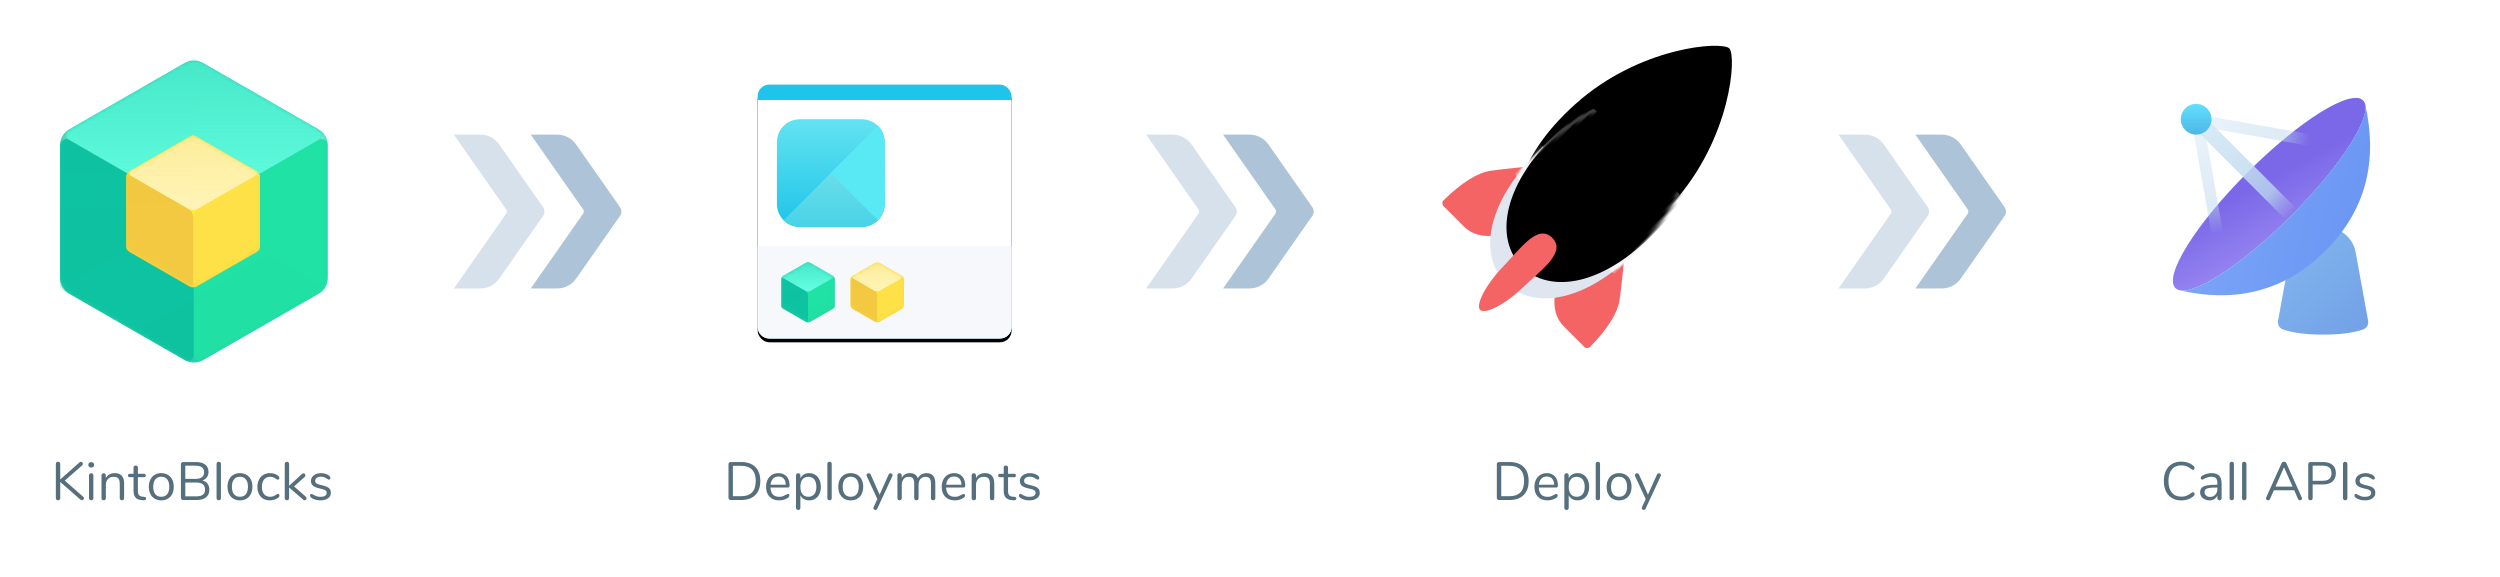 <?xml version="1.0" encoding="UTF-8"?>
<svg width="650px" height="150px" viewBox="50 75 650 150" version="1.1" xmlns="http://www.w3.org/2000/svg" xmlns:xlink="http://www.w3.org/1999/xlink">
    <!-- Generator: Sketch 52.2 (67145) - http://www.bohemiancoding.com/sketch -->
    <title>popup-basics</title>
    <desc>Created with Sketch.</desc>
    <defs>
        <path d="M37.192,1.375 L67.192,18.616 C68.682,19.472 69.6,21.059 69.6,22.778 L69.6,57.222 C69.6,58.941 68.682,60.528 67.192,61.384 L37.192,78.625 C35.711,79.477 33.889,79.477 32.408,78.625 L2.408,61.384 C0.918,60.528 4.85606403e-14,58.941 4.83502127e-14,57.222 L5.1014748e-14,22.778 C5.08043204e-14,21.059 0.918,19.472 2.408,18.616 L32.408,1.375 C33.889,0.523 35.711,0.523 37.192,1.375 Z" id="path-1"></path>
        <linearGradient x1="100%" y1="131.883%" x2="100%" y2="0%" id="linearGradient-3">
            <stop stop-color="#007089" stop-opacity="0" offset="0%"></stop>
            <stop stop-color="#006E87" offset="100%"></stop>
        </linearGradient>
        <linearGradient x1="100%" y1="50%" x2="50%" y2="0%" id="linearGradient-4">
            <stop stop-color="#0C4E5D" offset="0%"></stop>
            <stop stop-color="#0C4E5D" stop-opacity="0" offset="100%"></stop>
        </linearGradient>
        <linearGradient x1="50%" y1="2.188%" x2="50%" y2="98.015%" id="linearGradient-5">
            <stop stop-color="#5CF9DB" stop-opacity="0.595" offset="0%"></stop>
            <stop stop-color="#65FFE2" offset="100%"></stop>
        </linearGradient>
        <path d="M18.297,0.515 L33.897,9.481 C34.456,9.802 34.8,10.397 34.8,11.042 L34.8,28.958 C34.8,29.603 34.456,30.198 33.897,30.519 L18.297,39.485 C17.742,39.804 17.058,39.804 16.503,39.485 L0.903,30.519 C0.344,30.198 5.49027924e-14,29.603 5.36792832e-14,28.958 L5.25690602e-14,11.042 C5.19178505e-14,10.397 0.344,9.802 0.903,9.481 L16.503,0.515 C17.058,0.196 17.742,0.196 18.297,0.515 Z" id="path-6"></path>
        <linearGradient x1="100%" y1="131.883%" x2="100%" y2="0%" id="linearGradient-8">
            <stop stop-color="#A21414" stop-opacity="0" offset="0%"></stop>
            <stop stop-color="#A21414" offset="100%"></stop>
        </linearGradient>
        <linearGradient x1="50%" y1="2.188%" x2="50%" y2="98.015%" id="linearGradient-9">
            <stop stop-color="#FFF4B8" stop-opacity="0.763" offset="0%"></stop>
            <stop stop-color="#FFF4B8" offset="100%"></stop>
        </linearGradient>
        <rect id="path-10" x="0" y="0" width="66" height="66" rx="3"></rect>
        <filter x="-5.3%" y="-3.8%" width="110.6%" height="110.6%" filterUnits="objectBoundingBox" id="filter-11">
            <feMorphology radius="0.5" operator="dilate" in="SourceAlpha" result="shadowSpreadOuter1"></feMorphology>
            <feOffset dx="0" dy="1" in="shadowSpreadOuter1" result="shadowOffsetOuter1"></feOffset>
            <feGaussianBlur stdDeviation="0.5" in="shadowOffsetOuter1" result="shadowBlurOuter1"></feGaussianBlur>
            <feColorMatrix values="0 0 0 0 0.259   0 0 0 0 0.461   0 0 0 0 0.571  0 0 0 0.199 0" type="matrix" in="shadowBlurOuter1"></feColorMatrix>
        </filter>
        <linearGradient x1="50%" y1="0%" x2="50%" y2="100%" id="linearGradient-12">
            <stop stop-color="#63E3F1" offset="0%"></stop>
            <stop stop-color="#1EC4E9" offset="100%"></stop>
        </linearGradient>
        <linearGradient x1="50%" y1="0%" x2="50%" y2="100%" id="linearGradient-13">
            <stop stop-color="#8AE6EE" offset="0%"></stop>
            <stop stop-color="#47D3E6" offset="100%"></stop>
        </linearGradient>
        <path d="M7.438,0.275 L13.438,3.723 C13.736,3.894 13.92,4.212 13.92,4.556 L13.92,11.444 C13.92,11.788 13.736,12.106 13.438,12.277 L7.438,15.725 C7.142,15.895 6.778,15.895 6.482,15.725 L0.482,12.277 C0.184,12.106 5.54423844e-14,11.788 5.60107516e-14,11.444 L5.54556401e-14,4.556 C5.54135546e-14,4.212 0.184,3.894 0.482,3.723 L6.482,0.275 C6.778,0.105 7.142,0.105 7.438,0.275 Z" id="path-14"></path>
        <path d="M7.678,0.412 L13.198,3.585 C13.644,3.842 13.92,4.318 13.92,4.833 L13.92,11.167 C13.92,11.682 13.644,12.158 13.198,12.415 L7.678,15.588 C7.233,15.843 6.687,15.843 6.242,15.588 L0.722,12.415 C0.276,12.158 5.66289914e-14,11.682 5.65658631e-14,11.167 L5.56776847e-14,4.833 C5.53856367e-14,4.318 0.276,3.842 0.722,3.585 L6.242,0.412 C6.687,0.157 7.233,0.157 7.678,0.412 Z" id="path-16"></path>
        <path d="M27.017,73.167 C36.989,73.167 46.278,61.806 45.074,39.437 C43.87,17.069 29.766,0.889 27.017,0.889 C24.267,0.889 10.163,17.069 8.959,39.437 C7.755,61.806 17.044,73.167 27.017,73.167 Z" id="path-18"></path>
        <filter x="-27.5%" y="-13.8%" width="155.1%" height="127.7%" filterUnits="objectBoundingBox" id="filter-20">
            <feGaussianBlur stdDeviation="7" in="SourceAlpha" result="shadowBlurInner1"></feGaussianBlur>
            <feOffset dx="-2" dy="-6" in="shadowBlurInner1" result="shadowOffsetInner1"></feOffset>
            <feComposite in="shadowOffsetInner1" in2="SourceAlpha" operator="arithmetic" k2="-1" k3="1" result="shadowInnerInner1"></feComposite>
            <feColorMatrix values="0 0 0 0 0.635   0 0 0 0 0.69   0 0 0 0 0.741  0 0 0 1 0" type="matrix" in="shadowInnerInner1" result="shadowMatrixInner1"></feColorMatrix>
            <feGaussianBlur stdDeviation="5" in="SourceAlpha" result="shadowBlurInner2"></feGaussianBlur>
            <feOffset dx="-2" dy="-8" in="shadowBlurInner2" result="shadowOffsetInner2"></feOffset>
            <feComposite in="shadowOffsetInner2" in2="SourceAlpha" operator="arithmetic" k2="-1" k3="1" result="shadowInnerInner2"></feComposite>
            <feColorMatrix values="0 0 0 0 0.765   0 0 0 0 0.82   0 0 0 0 0.867  0 0 0 1 0" type="matrix" in="shadowInnerInner2" result="shadowMatrixInner2"></feColorMatrix>
            <feGaussianBlur stdDeviation="3" in="SourceAlpha" result="shadowBlurInner3"></feGaussianBlur>
            <feOffset dx="2" dy="2" in="shadowBlurInner3" result="shadowOffsetInner3"></feOffset>
            <feComposite in="shadowOffsetInner3" in2="SourceAlpha" operator="arithmetic" k2="-1" k3="1" result="shadowInnerInner3"></feComposite>
            <feColorMatrix values="0 0 0 0 0.827   0 0 0 0 0.878   0 0 0 0 0.922  0 0 0 1 0" type="matrix" in="shadowInnerInner3" result="shadowMatrixInner3"></feColorMatrix>
            <feMerge>
                <feMergeNode in="shadowMatrixInner1"></feMergeNode>
                <feMergeNode in="shadowMatrixInner2"></feMergeNode>
                <feMergeNode in="shadowMatrixInner3"></feMergeNode>
            </feMerge>
        </filter>
        <path d="M2.93,0.108 L5.294,1.467 C5.411,1.534 5.484,1.659 5.484,1.795 L5.484,4.508 C5.484,4.644 5.411,4.769 5.294,4.836 L2.93,6.195 C2.814,6.262 2.67,6.262 2.553,6.195 L0.19,4.836 C0.072,4.769 5.65269311e-14,4.644 5.6510352e-14,4.508 L5.67879077e-14,1.795 C5.67713286e-14,1.659 0.072,1.534 0.19,1.467 L2.553,0.108 C2.67,0.041 2.814,0.041 2.93,0.108 Z" id="path-21"></path>
        <path d="M3.024,0.162 L5.199,1.412 C5.375,1.513 5.484,1.701 5.484,1.904 L5.484,4.399 C5.484,4.602 5.375,4.79 5.199,4.891 L3.024,6.141 C2.849,6.241 2.634,6.241 2.459,6.141 L0.285,4.891 C0.109,4.79 5.67017541e-14,4.602 5.66768854e-14,4.399 L5.67879077e-14,1.904 C5.68532195e-14,1.701 0.109,1.513 0.285,1.412 L2.459,0.162 C2.634,0.062 2.849,0.062 3.024,0.162 Z" id="path-23"></path>
        <path d="M27.01,73.167 C36.983,73.167 46.272,61.806 45.068,39.438 C43.864,17.069 29.76,0.889 27.01,0.889 C24.26,0.889 10.157,17.069 8.953,39.438 C7.749,61.806 17.037,73.167 27.01,73.167 Z" id="path-25"></path>
        <filter x="-24.8%" y="-12.5%" width="149.6%" height="124.9%" filterUnits="objectBoundingBox" id="filter-26">
            <feGaussianBlur stdDeviation="5" in="SourceAlpha" result="shadowBlurInner1"></feGaussianBlur>
            <feOffset dx="-2" dy="-8" in="shadowBlurInner1" result="shadowOffsetInner1"></feOffset>
            <feComposite in="shadowOffsetInner1" in2="SourceAlpha" operator="arithmetic" k2="-1" k3="1" result="shadowInnerInner1"></feComposite>
            <feColorMatrix values="0 0 0 0 0.765   0 0 0 0 0.82   0 0 0 0 0.867  0 0 0 1 0" type="matrix" in="shadowInnerInner1" result="shadowMatrixInner1"></feColorMatrix>
            <feGaussianBlur stdDeviation="3" in="SourceAlpha" result="shadowBlurInner2"></feGaussianBlur>
            <feOffset dx="2" dy="2" in="shadowBlurInner2" result="shadowOffsetInner2"></feOffset>
            <feComposite in="shadowOffsetInner2" in2="SourceAlpha" operator="arithmetic" k2="-1" k3="1" result="shadowInnerInner2"></feComposite>
            <feColorMatrix values="0 0 0 0 0.827   0 0 0 0 0.878   0 0 0 0 0.922  0 0 0 1 0" type="matrix" in="shadowInnerInner2" result="shadowMatrixInner2"></feColorMatrix>
            <feMerge>
                <feMergeNode in="shadowMatrixInner1"></feMergeNode>
                <feMergeNode in="shadowMatrixInner2"></feMergeNode>
            </feMerge>
        </filter>
        <linearGradient x1="-22.981%" y1="-49.236%" x2="100%" y2="100%" id="linearGradient-27">
            <stop stop-color="#96CDFF" offset="0%"></stop>
            <stop stop-color="#7FB1EC" offset="48.424%"></stop>
            <stop stop-color="#71A0E6" offset="100%"></stop>
        </linearGradient>
        <linearGradient x1="176.765%" y1="90.083%" x2="100%" y2="-7.673%" id="linearGradient-28">
            <stop stop-color="#AD9BF9" offset="0%"></stop>
            <stop stop-color="#7A68E8" offset="100%"></stop>
        </linearGradient>
        <linearGradient x1="50%" y1="0%" x2="50%" y2="65.851%" id="linearGradient-29">
            <stop stop-color="#DDEDF7" offset="0%"></stop>
            <stop stop-color="#B9D5EC" stop-opacity="0.8" offset="78.133%"></stop>
            <stop stop-color="#B9D5EC" stop-opacity="0" offset="100%"></stop>
        </linearGradient>
        <linearGradient x1="50%" y1="0%" x2="50%" y2="81.27%" id="linearGradient-30">
            <stop stop-color="#DDEDF7" offset="0%"></stop>
            <stop stop-color="#B9D5EC" stop-opacity="0.8" offset="78.133%"></stop>
            <stop stop-color="#B9D5EC" stop-opacity="0" offset="100%"></stop>
        </linearGradient>
        <linearGradient x1="50%" y1="0%" x2="50%" y2="100%" id="linearGradient-31">
            <stop stop-color="#63DFFF" offset="0%"></stop>
            <stop stop-color="#4DB7E5" offset="100%"></stop>
        </linearGradient>
        <linearGradient x1="-158.544%" y1="-21.079%" x2="100%" y2="43.346%" id="linearGradient-32">
            <stop stop-color="#9DC3FD" offset="0%"></stop>
            <stop stop-color="#6A96F4" offset="100%"></stop>
        </linearGradient>
    </defs>
    <g id="Overview" stroke="none" stroke-width="1" fill="none" fill-rule="evenodd">
        <g id="2---dashboard---overview---onboarding-2" transform="translate(-350, -340)">
            <g id="modal" transform="translate(350, 190)">
                <g id="Group" transform="translate(0, 150)">
                    <path d="M188,110 L194.876,110 C196.834,110 198.669,110.955 199.791,112.559 L211.197,128.853 C211.679,129.542 211.679,130.458 211.197,131.147 L199.791,147.441 C198.669,149.045 196.834,150 194.876,150 L188,150 L201.599,130.573 C201.84,130.229 201.84,129.771 201.599,129.427 L188,110 Z" id="Combined-Shape" fill="#98B4CD" opacity="0.8"></path>
                    <path d="M368,110 L374.876,110 C376.834,110 378.669,110.955 379.791,112.559 L391.197,128.853 C391.679,129.542 391.679,130.458 391.197,131.147 L379.791,147.441 C378.669,149.045 376.834,150 374.876,150 L368,150 L381.599,130.573 C381.84,130.229 381.84,129.771 381.599,129.427 L368,110 Z" id="Combined-Shape-Copy" fill="#98B4CD" opacity="0.8"></path>
                    <path d="M548,110 L554.876,110 C556.834,110 558.669,110.955 559.791,112.559 L571.197,128.853 C571.679,129.542 571.679,130.458 571.197,131.147 L559.791,147.441 C558.669,149.045 556.834,150 554.876,150 L548,150 L561.599,130.573 C561.84,130.229 561.84,129.771 561.599,129.427 L548,110 Z" id="Combined-Shape-Copy-2" fill="#98B4CD" opacity="0.8"></path>
                    <path d="M168,110 L174.876,110 C176.834,110 178.669,110.955 179.791,112.559 L191.197,128.853 C191.679,129.542 191.679,130.458 191.197,131.147 L179.791,147.441 C178.669,149.045 176.834,150 174.876,150 L168,150 L181.599,130.573 C181.84,130.229 181.84,129.771 181.599,129.427 L168,110 Z" id="Combined-Shape" fill="#98B4CD" opacity="0.402"></path>
                    <path d="M348,110 L354.876,110 C356.834,110 358.669,110.955 359.791,112.559 L371.197,128.853 C371.679,129.542 371.679,130.458 371.197,131.147 L359.791,147.441 C358.669,149.045 356.834,150 354.876,150 L348,150 L361.599,130.573 C361.84,130.229 361.84,129.771 361.599,129.427 L348,110 Z" id="Combined-Shape" fill="#98B4CD" opacity="0.402"></path>
                    <path d="M528,110 L534.876,110 C536.834,110 538.669,110.955 539.791,112.559 L551.197,128.853 C551.679,129.542 551.679,130.458 551.197,131.147 L539.791,147.441 C538.669,149.045 536.834,150 534.876,150 L528,150 L541.599,130.573 C541.84,130.229 541.84,129.771 541.599,129.427 L528,110 Z" id="Combined-Shape" fill="#98B4CD" opacity="0.402"></path>
                    <g id="icon/generic/kintoblock/green" transform="translate(60, 90)">
                        <g id="cube" transform="translate(5.6, 0)">
                            <mask id="mask-2" fill="white">
                                <use xlink:href="#path-1"></use>
                            </mask>
                            <use id="base" fill="#28D1B1" xlink:href="#path-1"></use>
                            <path d="M34.8,42.778 L34.8,77.235 C34.8,78.119 34.084,78.835 33.2,78.835 C32.92,78.835 32.645,78.762 32.403,78.622 L-2.84217094e-14,60 L-1.55431223e-15,22.765 C-8.77685001e-16,21.881 0.716,21.165 1.6,21.165 C1.88,21.165 2.155,21.238 2.397,21.378 L32.392,38.616 C33.882,39.472 34.8,41.059 34.8,42.778 Z" id="left" fill="#00BC98" opacity="0.798" mask="url(#mask-2)"></path>
                            <path d="M69.6,22.765 L69.6,60 L37.197,78.622 C36.431,79.063 35.453,78.798 35.013,78.032 C34.873,77.79 34.8,77.515 34.8,77.235 L34.8,42.778 C34.8,41.059 35.718,39.472 37.208,38.616 L67.203,21.378 C67.969,20.937 68.947,21.202 69.387,21.968 C69.527,22.21 69.6,22.485 69.6,22.765 Z" id="right" fill="#1EE6A1" opacity="0.9" mask="url(#mask-2)"></path>
                            <path d="M34.8,2.765 L34.8,37.222 C34.8,38.941 33.882,40.528 32.392,41.384 L2.397,58.622 C1.631,59.063 0.653,58.798 0.213,58.032 C0.073,57.79 5.32694577e-14,57.515 5.3235194e-14,57.235 L3.44946294e-14,20 L32.403,1.378 C33.169,0.937 34.147,1.202 34.587,1.968 C34.727,2.21 34.8,2.485 34.8,2.765 Z" id="back" fill="url(#linearGradient-3)" opacity="0.098" mask="url(#mask-2)"></path>
                            <path d="M37.192,41.375 L67.186,58.613 C67.952,59.053 68.217,60.031 67.776,60.797 C67.635,61.043 67.432,61.246 67.186,61.387 L34.8,80 L2.414,61.387 C1.648,60.947 1.383,59.969 1.824,59.203 C1.965,58.957 2.168,58.754 2.414,58.613 L32.408,41.375 C33.889,40.523 35.711,40.523 37.192,41.375 Z" id="bottom" fill="url(#linearGradient-4)" opacity="0.06" mask="url(#mask-2)"></path>
                            <path d="M34.8,0 L67.186,18.613 C67.952,19.053 68.217,20.031 67.776,20.797 C67.635,21.043 67.432,21.246 67.186,21.387 L37.192,38.625 C35.711,39.477 33.889,39.477 32.408,38.625 L2.414,21.387 C1.648,20.947 1.383,19.969 1.824,19.203 C1.965,18.957 2.168,18.754 2.414,18.613 L34.8,0 Z" id="top" fill="url(#linearGradient-5)" mask="url(#mask-2)"></path>
                            <path d="M2.414,18.613 C2.168,18.754 1.965,18.957 1.824,19.203 C1.386,19.964 1.644,20.934 2.398,21.378 C2.155,21.238 1.88,21.165 1.6,21.165 C0.722,21.165 0.01,21.872 9.5311583e-05,22.747 C0.011,21.041 0.927,19.467 2.408,18.616 L2.414,18.613 Z" id="left-corner" fill-opacity="0.2" fill="#FFFFFF" mask="url(#mask-2)"></path>
                            <path d="M67.186,18.613 L67.192,18.616 C68.673,19.467 69.589,21.041 69.6,22.748 C69.597,22.474 69.524,22.205 69.387,21.968 C68.947,21.202 67.969,20.937 67.203,21.378 C67.44,21.238 67.638,21.037 67.776,20.797 C68.217,20.031 67.952,19.053 67.186,18.613 Z" id="right-corner" fill="#65EED4" mask="url(#mask-2)"></path>
                            <path d="M32.392,38.616 L32.408,38.625 C33.889,39.477 35.711,39.477 37.192,38.625 L37.208,38.616 C35.718,39.472 34.8,41.059 34.8,42.778 C34.8,41.059 33.882,39.472 32.392,38.616 Z" id="center-corner" fill="#2AED9D" mask="url(#mask-2)"></path>
                        </g>
                    </g>
                    <g id="icon/generic/kintoblock/yellow" transform="translate(80, 110)">
                        <g id="cube" transform="translate(2.8, 0)">
                            <mask id="mask-7" fill="white">
                                <use xlink:href="#path-6"></use>
                            </mask>
                            <use id="base" fill="#F5D739" xlink:href="#path-6"></use>
                            <path d="M17.4,21.042 L17.4,38.963 C17.4,39.295 17.131,39.563 16.8,39.563 C16.695,39.563 16.592,39.536 16.501,39.483 L-1.42108547e-14,30 L-4.4408921e-16,11.037 C-1.90353997e-16,10.705 0.269,10.437 0.6,10.437 C0.705,10.437 0.808,10.464 0.899,10.517 L16.497,19.481 C17.056,19.802 17.4,20.397 17.4,21.042 Z" id="left" fill="#F1C245" opacity="0.802" mask="url(#mask-7)"></path>
                            <path d="M34.8,11.037 L34.8,30 L18.299,39.483 C18.012,39.648 17.645,39.549 17.48,39.262 C17.428,39.171 17.4,39.068 17.4,38.963 L17.4,21.042 C17.4,20.397 17.744,19.802 18.303,19.481 L33.901,10.517 C34.188,10.352 34.555,10.451 34.72,10.738 C34.772,10.829 34.8,10.932 34.8,11.037 Z" id="right" fill="#FFE349" opacity="0.9" mask="url(#mask-7)"></path>
                            <path d="M17.4,1.037 L17.4,18.958 C17.4,19.603 17.056,20.198 16.497,20.519 L0.899,29.483 C0.612,29.648 0.245,29.549 0.08,29.262 C0.028,29.171 5.71338235e-14,29.068 5.71209746e-14,28.963 L4.58633131e-14,10 L16.501,0.517 C16.788,0.352 17.155,0.451 17.32,0.738 C17.372,0.829 17.4,0.932 17.4,1.037 Z" id="back" fill="url(#linearGradient-8)" opacity="0.06" mask="url(#mask-7)"></path>
                            <path d="M18.297,20.515 L33.895,29.48 C34.182,29.645 34.281,30.012 34.116,30.299 C34.063,30.391 33.987,30.467 33.895,30.52 L17.4,40 L0.905,30.52 C0.618,30.355 0.519,29.988 0.684,29.701 C0.737,29.609 0.813,29.533 0.905,29.48 L16.503,20.515 C17.058,20.196 17.742,20.196 18.297,20.515 Z" id="bottom" fill="url(#linearGradient-4)" opacity="0.04" mask="url(#mask-7)"></path>
                            <path d="M17.4,0 L33.895,9.48 C34.182,9.645 34.281,10.012 34.116,10.299 C34.063,10.391 33.987,10.467 33.895,10.52 L18.297,19.485 C17.742,19.804 17.058,19.804 16.503,19.485 L0.905,10.52 C0.618,10.355 0.519,9.988 0.684,9.701 C0.737,9.609 0.813,9.533 0.905,9.48 L17.4,0 Z" id="top" fill="url(#linearGradient-9)" mask="url(#mask-7)"></path>
                            <path d="M1.207,9.306 C1.084,9.377 0.982,9.479 0.912,9.601 C0.693,9.982 0.822,10.467 1.199,10.689 C1.077,10.619 0.94,10.582 0.8,10.582 C0.361,10.582 0.005,10.936 4.76557915e-05,11.374 C0.005,10.52 0.464,9.734 1.204,9.308 L1.207,9.306 Z" id="left-corner" fill="#FFD700" mask="url(#mask-7)"></path>
                            <path d="M33.593,9.306 L33.596,9.308 C34.336,9.734 34.795,10.52 34.8,11.374 C34.798,11.237 34.762,11.103 34.694,10.984 C34.473,10.601 33.984,10.469 33.601,10.689 C33.72,10.619 33.819,10.519 33.888,10.399 C34.108,10.016 33.976,9.527 33.593,9.306 Z" id="right-corner" fill="#FCEC63" mask="url(#mask-7)"></path>
                            <path d="M16.196,19.308 L16.204,19.313 C16.945,19.738 17.855,19.738 18.596,19.313 L18.604,19.308 C17.859,19.736 17.4,20.53 17.4,21.389 C17.4,20.53 16.941,19.736 16.196,19.308 Z" id="center-corner" fill="#FFED3D" mask="url(#mask-7)"></path>
                        </g>
                    </g>
                    <g id="card" transform="translate(247, 97)">
                        <g id="Mask">
                            <use fill="black" fill-opacity="1" filter="url(#filter-11)" xlink:href="#path-10"></use>
                            <use fill="#1EC4E9" fill-rule="evenodd" xlink:href="#path-10"></use>
                        </g>
                        <path d="M0,4 L66,4 L66,63 C66,64.657 64.657,66 63,66 L3,66 C1.343,66 2.02906125e-16,64.657 0,63 L0,4 Z" id="Rectangle-12" fill="#FFFFFF"></path>
                        <path d="M0,42 L66,42 L66,63 C66,64.657 64.657,66 63,66 L3,66 C1.343,66 2.02906125e-16,64.657 0,63 L0,42 Z" id="Rectangle-12-Copy" fill="#F6F8FC"></path>
                        <path d="M27,9 C30.375,9 33,11.625 33,15 L33,31 C33,34.375 30.375,37 27,37 L11,37 C7.625,37 5,34.375 5,31 L5,15 C5,11.625 7.625,9 11,9 L27,9 Z" id="Mask" fill="url(#linearGradient-12)"></path>
                        <path d="M31.266,10.734 C32.344,11.812 33,13.312 33,15 L33,31 C33,34.375 30.375,37 27,37 L11,37 C9.312,37 7.812,36.344 6.734,35.266 L31.266,10.734 Z" id="Combined-Shape" fill="url(#linearGradient-13)"></path>
                        <path d="M31.266,10.734 C32.344,11.812 33,13.312 33,15 L33,31 C33,32.688 32.344,34.188 31.266,35.266 L19,23 L31.266,10.734 Z" id="Mask-Copy-2" fill="#59E9F4"></path>
                        <g id="icon/generic/kintoblock/green" transform="translate(5, 46)">
                            <g id="cube" transform="translate(1.12, 0)">
                                <mask id="mask-15" fill="white">
                                    <use xlink:href="#path-14"></use>
                                </mask>
                                <use id="base" fill="#28D1B1" xlink:href="#path-14"></use>
                                <path d="M6.96,8.556 L6.96,15.447 C6.96,15.624 6.817,15.767 6.64,15.767 C6.584,15.767 6.529,15.752 6.481,15.724 L-5.68434189e-15,12 L-7.77156117e-16,4.553 C-6.4183067e-16,4.376 0.143,4.233 0.32,4.233 C0.376,4.233 0.431,4.248 0.479,4.276 L6.478,7.723 C6.776,7.894 6.96,8.212 6.96,8.556 Z" id="left" fill="#00BC98" opacity="0.798" mask="url(#mask-15)"></path>
                                <path d="M13.92,4.553 L13.92,12 L7.439,15.724 C7.286,15.813 7.091,15.76 7.003,15.606 C6.975,15.558 6.96,15.503 6.96,15.447 L6.96,8.556 C6.96,8.212 7.144,7.894 7.442,7.723 L13.441,4.276 C13.594,4.187 13.789,4.24 13.877,4.394 C13.905,4.442 13.92,4.497 13.92,4.553 Z" id="right" fill="#1EE6A1" opacity="0.9" mask="url(#mask-15)"></path>
                                <path d="M6.96,0.553 L6.96,7.444 C6.96,7.788 6.776,8.106 6.478,8.277 L0.479,11.724 C0.326,11.813 0.131,11.76 0.043,11.606 C0.015,11.558 5.70929584e-14,11.503 5.67879077e-14,11.447 L5.26845234e-14,4 L6.481,0.276 C6.634,0.187 6.829,0.24 6.917,0.394 C6.945,0.442 6.96,0.497 6.96,0.553 Z" id="back" fill="url(#linearGradient-3)" opacity="0.098" mask="url(#mask-15)"></path>
                                <path d="M7.438,8.275 L13.437,11.723 C13.59,11.811 13.643,12.006 13.555,12.159 C13.527,12.209 13.486,12.249 13.437,12.277 L6.96,16 L0.483,12.277 C0.33,12.189 0.277,11.994 0.365,11.841 C0.393,11.791 0.434,11.751 0.483,11.723 L6.482,8.275 C6.778,8.105 7.142,8.105 7.438,8.275 Z" id="bottom" fill="url(#linearGradient-4)" opacity="0.06" mask="url(#mask-15)"></path>
                                <path d="M6.96,0 L13.437,3.723 C13.59,3.811 13.643,4.006 13.555,4.159 C13.527,4.209 13.486,4.249 13.437,4.277 L7.438,7.725 C7.142,7.895 6.778,7.895 6.482,7.725 L0.483,4.277 C0.33,4.189 0.277,3.994 0.365,3.841 C0.393,3.791 0.434,3.751 0.483,3.723 L6.96,0 Z" id="top" fill="url(#linearGradient-5)" mask="url(#mask-15)"></path>
                                <path d="M0.483,3.723 C0.434,3.751 0.393,3.791 0.365,3.841 C0.277,3.993 0.329,4.187 0.48,4.276 C0.431,4.248 0.376,4.233 0.32,4.233 C0.144,4.233 0.002,4.374 1.90623166e-05,4.549 C0.002,4.208 0.185,3.893 0.482,3.723 L0.483,3.723 Z" id="left-corner" fill-opacity="0.2" fill="#FFFFFF" mask="url(#mask-15)"></path>
                                <path d="M13.437,3.723 L13.438,3.723 C13.735,3.893 13.918,4.208 13.92,4.55 C13.919,4.495 13.905,4.441 13.877,4.394 C13.789,4.24 13.594,4.187 13.441,4.276 C13.488,4.248 13.528,4.207 13.555,4.159 C13.643,4.006 13.59,3.811 13.437,3.723 Z" id="right-corner" fill="#65EED4" mask="url(#mask-15)"></path>
                                <path d="M6.478,7.723 L6.482,7.725 C6.778,7.895 7.142,7.895 7.438,7.725 L7.442,7.723 C7.144,7.894 6.96,8.212 6.96,8.556 C6.96,8.212 6.776,7.894 6.478,7.723 Z" id="center-corner" fill="#2AED9D" mask="url(#mask-15)"></path>
                            </g>
                        </g>
                        <g id="icon/generic/kintoblock/yellow" transform="translate(23, 46)">
                            <g id="cube" transform="translate(1.12, 0)">
                                <mask id="mask-17" fill="white">
                                    <use xlink:href="#path-16"></use>
                                </mask>
                                <use id="base" fill="#F5D739" xlink:href="#path-16"></use>
                                <path d="M6.96,8.833 L6.96,15.171 C6.96,15.436 6.745,15.651 6.48,15.651 C6.396,15.651 6.314,15.629 6.241,15.587 L-5.68434189e-15,12 L-8.32667268e-16,4.829 C-6.29679098e-16,4.564 0.215,4.349 0.48,4.349 C0.564,4.349 0.646,4.371 0.719,4.413 L6.238,7.585 C6.684,7.842 6.96,8.318 6.96,8.833 Z" id="left" fill="#F1C245" opacity="0.802" mask="url(#mask-17)"></path>
                                <path d="M13.92,4.829 L13.92,12 L7.679,15.587 C7.449,15.719 7.156,15.64 7.024,15.41 C6.982,15.337 6.96,15.254 6.96,15.171 L6.96,8.833 C6.96,8.318 7.236,7.842 7.682,7.585 L13.201,4.413 C13.431,4.281 13.724,4.36 13.856,4.59 C13.898,4.663 13.92,4.746 13.92,4.829 Z" id="right" fill="#FFE349" opacity="0.9" mask="url(#mask-17)"></path>
                                <path d="M6.96,0.829 L6.96,7.167 C6.96,7.682 6.684,8.158 6.238,8.415 L0.719,11.587 C0.489,11.719 0.196,11.64 0.064,11.41 C0.022,11.337 5.73184293e-14,11.254 5.70099523e-14,11.171 L5.26845234e-14,4 L6.241,0.413 C6.471,0.281 6.764,0.36 6.896,0.59 C6.938,0.663 6.96,0.746 6.96,0.829 Z" id="back" fill="url(#linearGradient-8)" opacity="0.06" mask="url(#mask-17)"></path>
                                <path d="M7.678,8.412 L13.196,11.584 C13.426,11.716 13.505,12.009 13.373,12.239 C13.331,12.313 13.269,12.374 13.196,12.416 L6.96,16 L0.724,12.416 C0.494,12.284 0.415,11.991 0.547,11.761 C0.589,11.687 0.651,11.626 0.724,11.584 L6.242,8.412 C6.687,8.157 7.233,8.157 7.678,8.412 Z" id="bottom" fill="url(#linearGradient-4)" opacity="0.04" mask="url(#mask-17)"></path>
                                <path d="M6.96,0 L13.196,3.584 C13.426,3.716 13.505,4.009 13.373,4.239 C13.331,4.313 13.269,4.374 13.196,4.416 L7.678,7.588 C7.233,7.843 6.687,7.843 6.242,7.588 L0.724,4.416 C0.494,4.284 0.415,3.991 0.547,3.761 C0.589,3.687 0.651,3.626 0.724,3.584 L6.96,0 Z" id="top" fill="url(#linearGradient-9)" mask="url(#mask-17)"></path>
                                <path d="M0.483,3.723 C0.434,3.751 0.393,3.791 0.365,3.841 C0.277,3.993 0.329,4.187 0.48,4.276 C0.431,4.248 0.376,4.233 0.32,4.233 C0.144,4.233 0.002,4.374 1.90623166e-05,4.549 C0.002,4.208 0.185,3.893 0.482,3.723 L0.483,3.723 Z" id="left-corner" fill="#FFD700" mask="url(#mask-17)"></path>
                                <path d="M13.437,3.723 L13.438,3.723 C13.735,3.893 13.918,4.208 13.92,4.55 C13.919,4.495 13.905,4.441 13.877,4.394 C13.789,4.24 13.594,4.187 13.441,4.276 C13.488,4.248 13.528,4.207 13.555,4.159 C13.643,4.006 13.59,3.811 13.437,3.723 Z" id="right-corner" fill="#FCEC63" mask="url(#mask-17)"></path>
                                <path d="M6.478,7.723 L6.482,7.725 C6.778,7.895 7.142,7.895 7.438,7.725 L7.442,7.723 C7.144,7.894 6.96,8.212 6.96,8.556 C6.96,8.212 6.776,7.894 6.478,7.723 Z" id="center-corner" fill="#FFED3D" mask="url(#mask-17)"></path>
                            </g>
                        </g>
                    </g>
                    <g id="rocket" transform="translate(421, 77)">
                        <g id="card" transform="translate(46.354, 46.354) rotate(45) translate(-46.354, -46.354) translate(18.854, 9.354)">
                            <path d="M3.628,55.289 C5.785,52.406 9.02,48.442 13.334,43.397 L16.569,66.1 C14.412,68.983 11.896,70.424 9.02,70.424 L1.482,70.424 L1.482,70.424 C0.885,70.424 0.401,69.94 0.401,69.343 C0.401,69.337 0.401,69.332 0.401,69.326 C0.507,62.702 1.582,58.023 3.628,55.289 Z" id="Rectangle" fill="#F46464"></path>
                            <path d="M51.079,55.289 C53.125,58.023 54.2,62.702 54.306,69.326 C54.306,69.332 54.306,69.337 54.306,69.343 C54.306,69.94 53.822,70.424 53.225,70.424 L53.225,70.424 L45.687,70.424 C42.811,70.424 40.295,68.983 38.138,66.1 L41.373,43.397 C45.687,48.442 48.922,52.406 51.079,55.289 Z" id="Rectangle-Copy-3" fill="#F46464"></path>
                            <mask id="mask-19" fill="white">
                                <use xlink:href="#path-18"></use>
                            </mask>
                            <g id="Oval-4">
                                <use fill="#E0E6F0" fill-rule="evenodd" xlink:href="#path-18"></use>
                                <use fill="black" fill-opacity="1" filter="url(#filter-20)" xlink:href="#path-18"></use>
                            </g>
                            <path d="M11.173,24.912 C16.683,24.574 22.075,24.404 27.348,24.404 C32.493,24.404 37.657,24.566 42.838,24.888 C44.317,27.902 45.141,32.335 45.31,38.188 C45.374,40.4 45.388,44.337 45.353,50 L8.803,50 C8.74,44.718 8.73,41.025 8.771,38.918 C8.891,32.752 9.692,28.083 11.173,24.912 Z" id="Rectangle-12" fill="#FFFFFF" mask="url(#mask-19)"></path>
                            <path d="M2,40.545 C13.228,41.586 21.667,42.106 27.318,42.106 C32.969,42.106 41.196,41.586 52,40.545 L52,50 C43.804,52.063 35.597,53.094 27.381,53.094 C19.165,53.094 10.705,52.063 2,50 L2,40.545 Z" id="Rectangle-12-Copy" fill="#F6F8FC" mask="url(#mask-19)"></path>
                            <path d="M22.157,27.372 C23.554,27.372 24.64,28.459 24.64,29.855 L24.64,36.476 C24.64,37.872 23.554,38.959 22.157,38.959 L15.536,38.959 C14.14,38.959 13.054,37.872 13.054,36.476 L13.054,29.855 C13.054,28.459 14.14,27.372 15.536,27.372 L22.157,27.372 Z" id="Mask" fill="url(#linearGradient-12)" mask="url(#mask-19)"></path>
                            <path d="M23.922,28.09 C24.368,28.536 24.64,29.157 24.64,29.855 L24.64,36.476 C24.64,37.872 23.554,38.959 22.157,38.959 L15.536,38.959 C14.838,38.959 14.217,38.687 13.771,38.241 L23.922,28.09 Z" id="Combined-Shape" fill="url(#linearGradient-13)" mask="url(#mask-19)"></path>
                            <path d="M23.922,28.09 C24.368,28.536 24.64,29.157 24.64,29.855 L24.64,36.476 C24.64,37.174 24.368,37.795 23.922,38.241 L18.847,33.165 L23.922,28.09 Z" id="Mask-Copy-2" fill="#59E9F4" mask="url(#mask-19)"></path>
                            <g id="icon/generic/kintoblock/green" mask="url(#mask-19)">
                                <g transform="translate(13.172, 44)" id="cube">
                                    <g transform="translate(0.441, 0)">
                                        <mask id="mask-22" fill="white">
                                            <use xlink:href="#path-21"></use>
                                        </mask>
                                        <use id="base" fill="#28D1B1" xlink:href="#path-21"></use>
                                        <path d="M2.742,3.37 L2.742,6.085 C2.742,6.155 2.685,6.211 2.616,6.211 C2.594,6.211 2.572,6.205 2.553,6.194 L-2.2392862e-15,4.727 L-8.32667268e-17,1.794 C-2.99567024e-17,1.724 0.056,1.668 0.126,1.668 C0.148,1.668 0.17,1.673 0.189,1.684 L2.552,3.042 C2.669,3.11 2.742,3.235 2.742,3.37 Z" id="left" fill="#00BC98" opacity="0.798" mask="url(#mask-22)"></path>
                                        <path d="M5.484,1.794 L5.484,4.727 L2.931,6.194 C2.87,6.229 2.793,6.208 2.759,6.148 C2.748,6.129 2.742,6.107 2.742,6.085 L2.742,3.37 C2.742,3.235 2.814,3.11 2.932,3.042 L5.295,1.684 C5.355,1.65 5.432,1.67 5.467,1.731 C5.478,1.75 5.484,1.772 5.484,1.794 Z" id="right" fill="#1EE6A1" opacity="0.9" mask="url(#mask-22)"></path>
                                        <path d="M2.742,0.218 L2.742,2.933 C2.742,3.068 2.669,3.193 2.552,3.261 L0.189,4.619 C0.129,4.653 0.051,4.633 0.017,4.572 C0.006,4.553 5.73358145e-14,4.531 5.71764858e-14,4.509 L5.5440568e-14,1.576 L2.553,0.109 C2.613,0.074 2.69,0.095 2.725,0.155 C2.736,0.174 2.742,0.196 2.742,0.218 Z" id="back" fill="url(#linearGradient-3)" opacity="0.098" mask="url(#mask-22)"></path>
                                        <path d="M2.93,3.26 L5.293,4.618 C5.354,4.653 5.375,4.73 5.34,4.79 C5.329,4.809 5.313,4.825 5.293,4.837 L2.742,6.303 L0.19,4.837 C0.13,4.802 0.109,4.725 0.144,4.664 C0.155,4.645 0.171,4.629 0.19,4.618 L2.553,3.26 C2.67,3.193 2.814,3.193 2.93,3.26 Z" id="bottom" fill="url(#linearGradient-4)" opacity="0.06" mask="url(#mask-22)"></path>
                                        <path d="M2.742,0 L5.293,1.466 C5.354,1.501 5.375,1.578 5.34,1.639 C5.329,1.658 5.313,1.674 5.293,1.685 L2.93,3.043 C2.814,3.11 2.67,3.11 2.553,3.043 L0.19,1.685 C0.13,1.65 0.109,1.573 0.144,1.513 C0.155,1.494 0.171,1.478 0.19,1.466 L2.742,0 Z" id="top" fill="url(#linearGradient-5)" mask="url(#mask-22)"></path>
                                        <path d="M0.19,1.466 C0.171,1.478 0.155,1.494 0.144,1.513 C0.109,1.573 0.13,1.649 0.189,1.684 C0.17,1.673 0.148,1.668 0.126,1.668 C0.057,1.668 0.001,1.723 7.50939745e-06,1.792 C0.001,1.658 0.073,1.534 0.19,1.467 L0.19,1.466 Z" id="left-corner" fill-opacity="0.2" fill="#FFFFFF" mask="url(#mask-22)"></path>
                                        <path d="M5.293,1.466 L5.294,1.467 C5.411,1.534 5.483,1.658 5.484,1.792 C5.483,1.771 5.478,1.75 5.467,1.731 C5.432,1.67 5.355,1.65 5.295,1.684 C5.313,1.673 5.329,1.657 5.34,1.639 C5.375,1.578 5.354,1.501 5.293,1.466 Z" id="right-corner" fill="#65EED4" mask="url(#mask-22)"></path>
                                        <path d="M2.552,3.042 L2.553,3.043 C2.67,3.11 2.814,3.11 2.93,3.043 L2.932,3.042 C2.814,3.11 2.742,3.235 2.742,3.37 C2.742,3.235 2.669,3.11 2.552,3.042 Z" id="center-corner" fill="#2AED9D" mask="url(#mask-22)"></path>
                                    </g>
                                </g>
                            </g>
                            <g id="icon/generic/kintoblock/yellow" mask="url(#mask-19)">
                                <g transform="translate(20.172, 44.414)" id="cube">
                                    <g transform="translate(0.441, 0)">
                                        <mask id="mask-24" fill="white">
                                            <use xlink:href="#path-23"></use>
                                        </mask>
                                        <use id="base" fill="#F5D739" xlink:href="#path-23"></use>
                                        <path d="M2.742,3.48 L2.742,5.976 C2.742,6.081 2.657,6.165 2.553,6.165 C2.52,6.165 2.487,6.157 2.459,6.14 L-2.2392862e-15,4.727 L-1.11022302e-16,1.903 C-3.10572657e-17,1.798 0.085,1.713 0.189,1.713 C0.222,1.713 0.255,1.722 0.283,1.739 L2.457,2.988 C2.633,3.089 2.742,3.277 2.742,3.48 Z" id="left" fill="#F1C245" opacity="0.802" mask="url(#mask-24)"></path>
                                        <path d="M5.484,1.903 L5.484,4.727 L3.025,6.14 C2.935,6.192 2.819,6.161 2.767,6.07 C2.75,6.042 2.742,6.009 2.742,5.976 L2.742,3.48 C2.742,3.277 2.85,3.089 3.026,2.988 L5.2,1.739 C5.291,1.687 5.406,1.718 5.458,1.808 C5.475,1.837 5.484,1.869 5.484,1.903 Z" id="right" fill="#FFE349" opacity="0.9" mask="url(#mask-24)"></path>
                                        <path d="M2.742,0.327 L2.742,2.823 C2.742,3.026 2.633,3.214 2.457,3.315 L0.283,4.564 C0.193,4.616 0.077,4.585 0.025,4.495 C0.009,4.466 5.69029794e-14,4.434 5.689893e-14,4.401 L5.5440568e-14,1.576 L2.459,0.163 C2.549,0.111 2.665,0.142 2.717,0.233 C2.733,0.261 2.742,0.294 2.742,0.327 Z" id="back" fill="url(#linearGradient-8)" opacity="0.06" mask="url(#mask-24)"></path>
                                        <path d="M3.024,3.314 L5.198,4.563 C5.289,4.615 5.32,4.731 5.268,4.821 C5.251,4.85 5.227,4.875 5.198,4.891 L2.742,6.303 L0.285,4.891 C0.195,4.839 0.164,4.724 0.216,4.633 C0.232,4.604 0.256,4.58 0.285,4.563 L2.459,3.314 C2.634,3.213 2.849,3.213 3.024,3.314 Z" id="bottom" fill="url(#linearGradient-4)" opacity="0.04" mask="url(#mask-24)"></path>
                                        <path d="M2.742,0 L5.198,1.412 C5.289,1.464 5.32,1.579 5.268,1.67 C5.251,1.699 5.227,1.723 5.198,1.74 L3.024,2.989 C2.849,3.09 2.634,3.09 2.459,2.989 L0.285,1.74 C0.195,1.688 0.164,1.572 0.216,1.482 C0.232,1.453 0.256,1.428 0.285,1.412 L2.742,0 Z" id="top" fill="url(#linearGradient-9)" mask="url(#mask-24)"></path>
                                        <path d="M0.19,1.466 C0.171,1.478 0.155,1.494 0.144,1.513 C0.109,1.573 0.13,1.649 0.189,1.684 C0.17,1.673 0.148,1.668 0.126,1.668 C0.057,1.668 0.001,1.723 7.50939745e-06,1.792 C0.001,1.658 0.073,1.534 0.19,1.467 L0.19,1.466 Z" id="left-corner" fill="#FFD700" mask="url(#mask-24)"></path>
                                        <path d="M5.293,1.466 L5.294,1.467 C5.411,1.534 5.483,1.658 5.484,1.792 C5.483,1.771 5.478,1.75 5.467,1.731 C5.432,1.67 5.355,1.65 5.295,1.684 C5.313,1.673 5.329,1.657 5.34,1.639 C5.375,1.578 5.354,1.501 5.293,1.466 Z" id="right-corner" fill="#FCEC63" mask="url(#mask-24)"></path>
                                        <path d="M2.552,3.042 L2.553,3.043 C2.67,3.11 2.814,3.11 2.93,3.043 L2.932,3.042 C2.814,3.11 2.742,3.235 2.742,3.37 C2.742,3.235 2.669,3.11 2.552,3.042 Z" id="center-corner" fill="#FFED3D" mask="url(#mask-24)"></path>
                                    </g>
                                </g>
                            </g>
                            <g id="Oval-4" mask="url(#mask-19)" fill="black" fill-opacity="1">
                                <use filter="url(#filter-26)" xlink:href="#path-25"></use>
                            </g>
                        </g>
                        <path d="M13.837,78.577 C12.63,77.369 15.097,72.209 19.713,67.416 C24.328,62.623 28.816,56.076 32.577,59.837 C36.338,63.598 29.791,68.085 24.997,72.701 C20.204,77.317 15.044,79.784 13.837,78.577 Z" id="Oval-6" fill="#F46464"></path>
                    </g>
                    <g id="radio" transform="translate(609, 95)">
                        <path d="M42.804,39.212 C43.501,39.071 44.233,39 45,39 C45.767,39 46.499,39.071 47.195,39.212 L47.195,39.212 C50.403,39.862 52.891,42.401 53.477,45.621 L56.712,63.418 C56.889,64.39 56.33,65.345 55.397,65.667 C52.82,66.556 49.354,67 45,67 C40.646,67 37.18,66.556 34.603,65.667 L34.603,65.667 C33.67,65.345 33.111,64.39 33.288,63.418 L36.523,45.621 C37.109,42.401 39.597,39.863 42.804,39.212 Z" id="Rectangle-3" fill="url(#linearGradient-27)"></path>
                        <ellipse id="Oval-2" fill="url(#linearGradient-28)" transform="translate(31, 30.5) rotate(45) translate(-31, -30.5) " cx="31" cy="30.5" rx="8" ry="34.5"></ellipse>
                        <path d="M34.478,-7.163 L34.478,-7.163 C35.306,-7.163 35.978,-6.491 35.978,-5.663 L35.978,35.988 C35.978,36.816 35.306,37.488 34.478,37.488 L34.478,37.488 C33.649,37.488 32.978,36.816 32.978,35.988 L32.978,-5.663 C32.978,-6.491 33.649,-7.163 34.478,-7.163 Z" id="Rectangle-4" fill="url(#linearGradient-29)" opacity="0.6" transform="translate(34.478, 15.163) rotate(-80) translate(-34.478, -15.163) "></path>
                        <path d="M16.25,11.129 L16.25,11.129 C17.078,11.129 17.75,11.801 17.75,12.629 L17.75,54.629 C17.75,55.458 17.078,56.129 16.25,56.129 L16.25,56.129 C15.422,56.129 14.75,55.458 14.75,54.629 L14.75,12.629 C14.75,11.801 15.422,11.129 16.25,11.129 Z" id="Rectangle-4-Copy-2" fill="url(#linearGradient-29)" opacity="0.6" transform="translate(16.25, 33.629) rotate(-10) translate(-16.25, -33.629) "></path>
                        <rect id="Rectangle-4-Copy" fill="url(#linearGradient-30)" transform="translate(27, 26) rotate(-45) translate(-27, -26) " x="25" y="4" width="4" height="44"></rect>
                        <circle id="Oval-3" fill="url(#linearGradient-31)" cx="12" cy="11" r="4"></circle>
                        <path d="M7.641,55.466 C12.092,56.484 24.346,48.43 36.615,36.161 C49.093,23.683 57.211,11.22 55.859,6.966 L55.901,6.923 C59.387,22.097 55.972,34.841 45.657,45.157 C35.341,55.472 22.665,58.913 7.629,55.478 L7.641,55.466 Z" id="Oval-2-Copy" fill="url(#linearGradient-32)"></path>
                    </g>
                    <path d="M71.615,204.132 C71.746,204.253 71.811,204.389 71.811,204.538 C71.811,204.669 71.757,204.788 71.65,204.895 C71.543,205.002 71.419,205.056 71.279,205.056 C71.158,205.056 71.032,205 70.901,204.888 L65.665,200.31 L65.665,204.482 C65.665,204.659 65.614,204.802 65.511,204.909 C65.408,205.016 65.268,205.07 65.091,205.07 C64.914,205.07 64.774,205.016 64.671,204.909 C64.568,204.802 64.517,204.659 64.517,204.482 L64.517,195.648 C64.517,195.471 64.568,195.328 64.671,195.221 C64.774,195.114 64.914,195.06 65.091,195.06 C65.268,195.06 65.408,195.114 65.511,195.221 C65.614,195.328 65.665,195.471 65.665,195.648 L65.665,199.666 L70.663,195.228 C70.766,195.125 70.887,195.074 71.027,195.074 C71.167,195.074 71.288,195.128 71.391,195.235 C71.494,195.342 71.545,195.461 71.545,195.592 C71.545,195.732 71.484,195.863 71.363,195.984 L66.841,199.96 L71.615,204.132 Z M73.715,205.07 C73.547,205.07 73.409,205.021 73.302,204.923 C73.195,204.825 73.141,204.687 73.141,204.51 L73.141,198.602 C73.141,198.425 73.195,198.287 73.302,198.189 C73.409,198.091 73.547,198.042 73.715,198.042 C73.883,198.042 74.018,198.091 74.121,198.189 C74.224,198.287 74.275,198.425 74.275,198.602 L74.275,204.51 C74.275,204.697 74.224,204.837 74.121,204.93 C74.018,205.023 73.883,205.07 73.715,205.07 Z M73.715,196.572 C73.491,196.572 73.309,196.507 73.169,196.376 C73.029,196.245 72.959,196.073 72.959,195.858 C72.959,195.653 73.029,195.485 73.169,195.354 C73.309,195.223 73.491,195.158 73.715,195.158 C73.939,195.158 74.121,195.223 74.261,195.354 C74.401,195.485 74.471,195.653 74.471,195.858 C74.471,196.073 74.401,196.245 74.261,196.376 C74.121,196.507 73.939,196.572 73.715,196.572 Z M79.819,198.014 C81.452,198.014 82.269,198.915 82.269,200.716 L82.269,204.51 C82.269,204.687 82.22,204.825 82.122,204.923 C82.024,205.021 81.886,205.07 81.709,205.07 C81.532,205.07 81.392,205.021 81.289,204.923 C81.186,204.825 81.135,204.687 81.135,204.51 L81.135,200.786 C81.135,200.151 81.011,199.689 80.764,199.4 C80.517,199.111 80.122,198.966 79.581,198.966 C78.956,198.966 78.456,199.157 78.083,199.54 C77.71,199.923 77.523,200.441 77.523,201.094 L77.523,204.51 C77.523,204.687 77.474,204.825 77.376,204.923 C77.278,205.021 77.14,205.07 76.963,205.07 C76.786,205.07 76.646,205.021 76.543,204.923 C76.44,204.825 76.389,204.687 76.389,204.51 L76.389,198.602 C76.389,198.434 76.44,198.299 76.543,198.196 C76.646,198.093 76.786,198.042 76.963,198.042 C77.131,198.042 77.264,198.093 77.362,198.196 C77.46,198.299 77.509,198.429 77.509,198.588 L77.509,199.302 C77.733,198.882 78.046,198.562 78.447,198.343 C78.848,198.124 79.306,198.014 79.819,198.014 Z M87.491,204.174 C87.818,204.202 87.981,204.351 87.981,204.622 C87.981,204.781 87.923,204.9 87.806,204.979 C87.689,205.058 87.514,205.089 87.281,205.07 L86.903,205.042 C86.156,204.986 85.606,204.762 85.251,204.37 C84.896,203.978 84.719,203.385 84.719,202.592 L84.719,199.078 L83.781,199.078 C83.622,199.078 83.499,199.038 83.41,198.959 C83.321,198.88 83.277,198.775 83.277,198.644 C83.277,198.504 83.321,198.392 83.41,198.308 C83.499,198.224 83.622,198.182 83.781,198.182 L84.719,198.182 L84.719,196.6 C84.719,196.423 84.77,196.285 84.873,196.187 C84.976,196.089 85.116,196.04 85.293,196.04 C85.461,196.04 85.596,196.089 85.699,196.187 C85.802,196.285 85.853,196.423 85.853,196.6 L85.853,198.182 L87.407,198.182 C87.556,198.182 87.675,198.224 87.764,198.308 C87.853,198.392 87.897,198.504 87.897,198.644 C87.897,198.775 87.853,198.88 87.764,198.959 C87.675,199.038 87.556,199.078 87.407,199.078 L85.853,199.078 L85.853,202.648 C85.853,203.161 85.958,203.532 86.168,203.761 C86.378,203.99 86.693,204.118 87.113,204.146 L87.491,204.174 Z M91.929,205.098 C91.285,205.098 90.718,204.953 90.228,204.664 C89.738,204.375 89.36,203.962 89.094,203.425 C88.828,202.888 88.695,202.265 88.695,201.556 C88.695,200.847 88.828,200.224 89.094,199.687 C89.36,199.15 89.738,198.737 90.228,198.448 C90.718,198.159 91.285,198.014 91.929,198.014 C92.573,198.014 93.142,198.159 93.637,198.448 C94.132,198.737 94.512,199.15 94.778,199.687 C95.044,200.224 95.177,200.847 95.177,201.556 C95.177,202.265 95.044,202.888 94.778,203.425 C94.512,203.962 94.132,204.375 93.637,204.664 C93.142,204.953 92.573,205.098 91.929,205.098 Z M91.929,204.16 C92.601,204.16 93.117,203.938 93.476,203.495 C93.835,203.052 94.015,202.405 94.015,201.556 C94.015,200.725 93.833,200.084 93.469,199.631 C93.105,199.178 92.592,198.952 91.929,198.952 C91.266,198.952 90.753,199.178 90.389,199.631 C90.025,200.084 89.843,200.725 89.843,201.556 C89.843,202.396 90.023,203.04 90.382,203.488 C90.741,203.936 91.257,204.16 91.929,204.16 Z M102.639,199.932 C103.208,200.081 103.649,200.361 103.962,200.772 C104.275,201.183 104.431,201.696 104.431,202.312 C104.431,203.18 104.146,203.845 103.577,204.307 C103.008,204.769 102.2,205 101.155,205 L97.627,205 C97.45,205 97.307,204.949 97.2,204.846 C97.093,204.743 97.039,204.608 97.039,204.44 L97.039,195.69 C97.039,195.522 97.093,195.387 97.2,195.284 C97.307,195.181 97.45,195.13 97.627,195.13 L101.001,195.13 C102.018,195.13 102.807,195.354 103.367,195.802 C103.927,196.25 104.207,196.885 104.207,197.706 C104.207,198.238 104.069,198.695 103.794,199.078 C103.519,199.461 103.134,199.745 102.639,199.932 Z M98.173,199.512 L100.833,199.512 C101.57,199.512 102.128,199.363 102.506,199.064 C102.884,198.765 103.073,198.331 103.073,197.762 C103.073,196.642 102.326,196.082 100.833,196.082 L98.173,196.082 L98.173,199.512 Z M101.043,204.048 C101.818,204.048 102.389,203.906 102.758,203.621 C103.127,203.336 103.311,202.891 103.311,202.284 C103.311,201.071 102.555,200.464 101.043,200.464 L98.173,200.464 L98.173,204.048 L101.043,204.048 Z M106.881,205.07 C106.713,205.07 106.575,205.021 106.468,204.923 C106.361,204.825 106.307,204.687 106.307,204.51 L106.307,195.62 C106.307,195.443 106.361,195.305 106.468,195.207 C106.575,195.109 106.713,195.06 106.881,195.06 C107.04,195.06 107.173,195.109 107.28,195.207 C107.387,195.305 107.441,195.443 107.441,195.62 L107.441,204.51 C107.441,204.687 107.387,204.825 107.28,204.923 C107.173,205.021 107.04,205.07 106.881,205.07 Z M112.383,205.098 C111.739,205.098 111.172,204.953 110.682,204.664 C110.192,204.375 109.814,203.962 109.548,203.425 C109.282,202.888 109.149,202.265 109.149,201.556 C109.149,200.847 109.282,200.224 109.548,199.687 C109.814,199.15 110.192,198.737 110.682,198.448 C111.172,198.159 111.739,198.014 112.383,198.014 C113.027,198.014 113.596,198.159 114.091,198.448 C114.586,198.737 114.966,199.15 115.232,199.687 C115.498,200.224 115.631,200.847 115.631,201.556 C115.631,202.265 115.498,202.888 115.232,203.425 C114.966,203.962 114.586,204.375 114.091,204.664 C113.596,204.953 113.027,205.098 112.383,205.098 Z M112.383,204.16 C113.055,204.16 113.571,203.938 113.93,203.495 C114.289,203.052 114.469,202.405 114.469,201.556 C114.469,200.725 114.287,200.084 113.923,199.631 C113.559,199.178 113.046,198.952 112.383,198.952 C111.72,198.952 111.207,199.178 110.843,199.631 C110.479,200.084 110.297,200.725 110.297,201.556 C110.297,202.396 110.477,203.04 110.836,203.488 C111.195,203.936 111.711,204.16 112.383,204.16 Z M120.139,205.098 C119.504,205.098 118.942,204.953 118.452,204.664 C117.962,204.375 117.584,203.964 117.318,203.432 C117.052,202.9 116.919,202.284 116.919,201.584 C116.919,200.884 117.057,200.263 117.332,199.722 C117.607,199.181 117.992,198.761 118.487,198.462 C118.982,198.163 119.551,198.014 120.195,198.014 C120.55,198.014 120.902,198.063 121.252,198.161 C121.602,198.259 121.908,198.401 122.169,198.588 C122.337,198.7 122.456,198.81 122.526,198.917 C122.596,199.024 122.631,199.143 122.631,199.274 C122.631,199.405 122.596,199.512 122.526,199.596 C122.456,199.68 122.365,199.722 122.253,199.722 C122.188,199.722 122.118,199.703 122.043,199.666 C121.968,199.629 121.905,199.591 121.854,199.554 C121.803,199.517 121.768,199.493 121.749,199.484 C121.506,199.325 121.275,199.199 121.056,199.106 C120.837,199.013 120.568,198.966 120.251,198.966 C119.57,198.966 119.04,199.197 118.662,199.659 C118.284,200.121 118.095,200.763 118.095,201.584 C118.095,202.405 118.284,203.04 118.662,203.488 C119.04,203.936 119.57,204.16 120.251,204.16 C120.568,204.16 120.841,204.113 121.07,204.02 C121.299,203.927 121.53,203.801 121.763,203.642 C121.866,203.577 121.964,203.521 122.057,203.474 C122.15,203.427 122.23,203.404 122.295,203.404 C122.398,203.404 122.484,203.446 122.554,203.53 C122.624,203.614 122.659,203.721 122.659,203.852 C122.659,203.973 122.626,204.083 122.561,204.181 C122.496,204.279 122.374,204.389 122.197,204.51 C121.936,204.687 121.621,204.83 121.252,204.937 C120.883,205.044 120.512,205.098 120.139,205.098 Z M129.477,204.104 C129.626,204.244 129.701,204.393 129.701,204.552 C129.701,204.692 129.652,204.813 129.554,204.916 C129.456,205.019 129.337,205.07 129.197,205.07 C129.076,205.07 128.95,205.014 128.819,204.902 L125.165,201.752 L125.165,204.51 C125.165,204.687 125.111,204.825 125.004,204.923 C124.897,205.021 124.764,205.07 124.605,205.07 C124.437,205.07 124.299,205.021 124.192,204.923 C124.085,204.825 124.031,204.687 124.031,204.51 L124.031,195.62 C124.031,195.443 124.085,195.305 124.192,195.207 C124.299,195.109 124.437,195.06 124.605,195.06 C124.764,195.06 124.897,195.109 125.004,195.207 C125.111,195.305 125.165,195.443 125.165,195.62 L125.165,201.304 L128.511,198.238 C128.623,198.126 128.749,198.07 128.889,198.07 C129.029,198.07 129.15,198.121 129.253,198.224 C129.356,198.327 129.407,198.448 129.407,198.588 C129.407,198.747 129.342,198.887 129.211,199.008 L126.453,201.472 L129.477,204.104 Z M133.327,205.098 C132.898,205.098 132.489,205.047 132.102,204.944 C131.715,204.841 131.372,204.697 131.073,204.51 C130.905,204.398 130.786,204.293 130.716,204.195 C130.646,204.097 130.611,203.978 130.611,203.838 C130.611,203.717 130.646,203.616 130.716,203.537 C130.786,203.458 130.877,203.418 130.989,203.418 C131.101,203.418 131.264,203.488 131.479,203.628 C131.759,203.796 132.037,203.929 132.312,204.027 C132.587,204.125 132.93,204.174 133.341,204.174 C133.845,204.174 134.237,204.085 134.517,203.908 C134.797,203.731 134.937,203.474 134.937,203.138 C134.937,202.933 134.886,202.767 134.783,202.641 C134.68,202.515 134.503,202.403 134.251,202.305 C133.999,202.207 133.63,202.107 133.145,202.004 C132.324,201.827 131.736,201.589 131.381,201.29 C131.026,200.991 130.849,200.585 130.849,200.072 C130.849,199.671 130.961,199.316 131.185,199.008 C131.409,198.7 131.719,198.457 132.116,198.28 C132.513,198.103 132.963,198.014 133.467,198.014 C133.831,198.014 134.183,198.063 134.524,198.161 C134.865,198.259 135.166,198.397 135.427,198.574 C135.744,198.798 135.903,199.031 135.903,199.274 C135.903,199.395 135.866,199.498 135.791,199.582 C135.716,199.666 135.628,199.708 135.525,199.708 C135.413,199.708 135.245,199.629 135.021,199.47 C134.76,199.302 134.512,199.171 134.279,199.078 C134.046,198.985 133.756,198.938 133.411,198.938 C132.972,198.938 132.62,199.036 132.354,199.232 C132.088,199.428 131.955,199.689 131.955,200.016 C131.955,200.221 132.004,200.387 132.102,200.513 C132.2,200.639 132.363,200.751 132.592,200.849 C132.821,200.947 133.15,201.043 133.579,201.136 C134.214,201.276 134.706,201.43 135.056,201.598 C135.406,201.766 135.656,201.971 135.805,202.214 C135.954,202.457 136.029,202.765 136.029,203.138 C136.029,203.726 135.782,204.2 135.287,204.559 C134.792,204.918 134.139,205.098 133.327,205.098 Z" id="KintoBlocks-Copy" fill="#556F7D"></path>
                    <path d="M239.995,205 C239.818,205 239.675,204.949 239.568,204.846 C239.461,204.743 239.407,204.608 239.407,204.44 L239.407,195.69 C239.407,195.522 239.461,195.387 239.568,195.284 C239.675,195.181 239.818,195.13 239.995,195.13 L242.725,195.13 C244.302,195.13 245.523,195.557 246.386,196.411 C247.249,197.265 247.681,198.481 247.681,200.058 C247.681,201.635 247.247,202.853 246.379,203.712 C245.511,204.571 244.293,205 242.725,205 L239.995,205 Z M242.655,204.02 C245.212,204.02 246.491,202.699 246.491,200.058 C246.491,197.426 245.212,196.11 242.655,196.11 L240.555,196.11 L240.555,204.02 L242.655,204.02 Z M254.863,203.418 C254.966,203.418 255.054,203.46 255.129,203.544 C255.204,203.628 255.241,203.735 255.241,203.866 C255.241,204.099 255.078,204.314 254.751,204.51 C254.415,204.706 254.06,204.853 253.687,204.951 C253.314,205.049 252.95,205.098 252.595,205.098 C251.54,205.098 250.707,204.785 250.096,204.16 C249.485,203.535 249.179,202.671 249.179,201.57 C249.179,200.87 249.314,200.252 249.585,199.715 C249.856,199.178 250.236,198.761 250.726,198.462 C251.216,198.163 251.774,198.014 252.399,198.014 C253.286,198.014 253.99,198.303 254.513,198.882 C255.036,199.461 255.297,200.245 255.297,201.234 C255.297,201.421 255.26,201.556 255.185,201.64 C255.11,201.724 254.989,201.766 254.821,201.766 L250.313,201.766 C250.397,203.371 251.158,204.174 252.595,204.174 C252.959,204.174 253.272,204.125 253.533,204.027 C253.794,203.929 254.074,203.796 254.373,203.628 C254.616,203.488 254.779,203.418 254.863,203.418 Z M252.413,198.896 C251.816,198.896 251.337,199.083 250.978,199.456 C250.619,199.829 250.406,200.357 250.341,201.038 L254.303,201.038 C254.284,200.347 254.112,199.818 253.785,199.449 C253.458,199.08 253.001,198.896 252.413,198.896 Z M260.393,198.014 C260.99,198.014 261.518,198.163 261.975,198.462 C262.432,198.761 262.787,199.178 263.039,199.715 C263.291,200.252 263.417,200.875 263.417,201.584 C263.417,202.293 263.291,202.912 263.039,203.439 C262.787,203.966 262.435,204.375 261.982,204.664 C261.529,204.953 261,205.098 260.393,205.098 C259.861,205.098 259.397,204.981 259,204.748 C258.603,204.515 258.302,204.183 258.097,203.754 L258.097,207.044 C258.097,207.212 258.048,207.345 257.95,207.443 C257.852,207.541 257.714,207.59 257.537,207.59 C257.36,207.59 257.22,207.539 257.117,207.436 C257.014,207.333 256.963,207.203 256.963,207.044 L256.963,198.602 C256.963,198.434 257.014,198.299 257.117,198.196 C257.22,198.093 257.36,198.042 257.537,198.042 C257.714,198.042 257.852,198.093 257.95,198.196 C258.048,198.299 258.097,198.434 258.097,198.602 L258.097,199.358 C258.302,198.929 258.603,198.597 259,198.364 C259.397,198.131 259.861,198.014 260.393,198.014 Z M260.169,204.16 C260.832,204.16 261.345,203.936 261.709,203.488 C262.073,203.04 262.255,202.405 262.255,201.584 C262.255,200.763 262.073,200.121 261.709,199.659 C261.345,199.197 260.832,198.966 260.169,198.966 C259.506,198.966 258.995,199.19 258.636,199.638 C258.277,200.086 258.097,200.725 258.097,201.556 C258.097,202.387 258.277,203.028 258.636,203.481 C258.995,203.934 259.506,204.16 260.169,204.16 Z M265.685,205.07 C265.517,205.07 265.379,205.021 265.272,204.923 C265.165,204.825 265.111,204.687 265.111,204.51 L265.111,195.62 C265.111,195.443 265.165,195.305 265.272,195.207 C265.379,195.109 265.517,195.06 265.685,195.06 C265.844,195.06 265.977,195.109 266.084,195.207 C266.191,195.305 266.245,195.443 266.245,195.62 L266.245,204.51 C266.245,204.687 266.191,204.825 266.084,204.923 C265.977,205.021 265.844,205.07 265.685,205.07 Z M271.187,205.098 C270.543,205.098 269.976,204.953 269.486,204.664 C268.996,204.375 268.618,203.962 268.352,203.425 C268.086,202.888 267.953,202.265 267.953,201.556 C267.953,200.847 268.086,200.224 268.352,199.687 C268.618,199.15 268.996,198.737 269.486,198.448 C269.976,198.159 270.543,198.014 271.187,198.014 C271.831,198.014 272.4,198.159 272.895,198.448 C273.39,198.737 273.77,199.15 274.036,199.687 C274.302,200.224 274.435,200.847 274.435,201.556 C274.435,202.265 274.302,202.888 274.036,203.425 C273.77,203.962 273.39,204.375 272.895,204.664 C272.4,204.953 271.831,205.098 271.187,205.098 Z M271.187,204.16 C271.859,204.16 272.375,203.938 272.734,203.495 C273.093,203.052 273.273,202.405 273.273,201.556 C273.273,200.725 273.091,200.084 272.727,199.631 C272.363,199.178 271.85,198.952 271.187,198.952 C270.524,198.952 270.011,199.178 269.647,199.631 C269.283,200.084 269.101,200.725 269.101,201.556 C269.101,202.396 269.281,203.04 269.64,203.488 C269.999,203.936 270.515,204.16 271.187,204.16 Z M281.043,198.392 C281.146,198.168 281.309,198.056 281.533,198.056 C281.673,198.056 281.799,198.103 281.911,198.196 C282.023,198.289 282.079,198.406 282.079,198.546 C282.079,198.63 282.06,198.705 282.023,198.77 L278.089,207.254 C278.042,207.357 277.975,207.436 277.886,207.492 C277.797,207.548 277.706,207.576 277.613,207.576 C277.473,207.576 277.349,207.532 277.242,207.443 C277.135,207.354 277.081,207.24 277.081,207.1 C277.081,207.025 277.1,206.951 277.137,206.876 L278.117,204.762 L275.345,198.77 C275.308,198.705 275.289,198.635 275.289,198.56 C275.289,198.42 275.352,198.299 275.478,198.196 C275.604,198.093 275.742,198.042 275.891,198.042 C275.984,198.042 276.075,198.07 276.164,198.126 C276.253,198.182 276.32,198.261 276.367,198.364 L278.705,203.614 L281.043,198.392 Z M290.913,198.014 C292.425,198.014 293.181,198.915 293.181,200.716 L293.181,204.51 C293.181,204.687 293.13,204.825 293.027,204.923 C292.924,205.021 292.789,205.07 292.621,205.07 C292.453,205.07 292.315,205.021 292.208,204.923 C292.101,204.825 292.047,204.687 292.047,204.51 L292.047,200.744 C292.047,200.119 291.935,199.666 291.711,199.386 C291.487,199.106 291.137,198.966 290.661,198.966 C290.092,198.966 289.644,199.157 289.317,199.54 C288.99,199.923 288.827,200.441 288.827,201.094 L288.827,204.51 C288.827,204.687 288.773,204.825 288.666,204.923 C288.559,205.021 288.421,205.07 288.253,205.07 C288.085,205.07 287.95,205.021 287.847,204.923 C287.744,204.825 287.693,204.687 287.693,204.51 L287.693,200.744 C287.693,200.119 287.581,199.666 287.357,199.386 C287.133,199.106 286.778,198.966 286.293,198.966 C285.733,198.966 285.287,199.157 284.956,199.54 C284.625,199.923 284.459,200.441 284.459,201.094 L284.459,204.51 C284.459,204.687 284.408,204.825 284.305,204.923 C284.202,205.021 284.067,205.07 283.899,205.07 C283.731,205.07 283.593,205.021 283.486,204.923 C283.379,204.825 283.325,204.687 283.325,204.51 L283.325,198.602 C283.325,198.434 283.379,198.299 283.486,198.196 C283.593,198.093 283.731,198.042 283.899,198.042 C284.058,198.042 284.188,198.091 284.291,198.189 C284.394,198.287 284.445,198.42 284.445,198.588 L284.445,199.26 C284.65,198.859 284.935,198.551 285.299,198.336 C285.663,198.121 286.083,198.014 286.559,198.014 C287.623,198.014 288.318,198.462 288.645,199.358 C288.841,198.947 289.14,198.621 289.541,198.378 C289.942,198.135 290.4,198.014 290.913,198.014 Z M300.531,203.418 C300.634,203.418 300.722,203.46 300.797,203.544 C300.872,203.628 300.909,203.735 300.909,203.866 C300.909,204.099 300.746,204.314 300.419,204.51 C300.083,204.706 299.728,204.853 299.355,204.951 C298.982,205.049 298.618,205.098 298.263,205.098 C297.208,205.098 296.375,204.785 295.764,204.16 C295.153,203.535 294.847,202.671 294.847,201.57 C294.847,200.87 294.982,200.252 295.253,199.715 C295.524,199.178 295.904,198.761 296.394,198.462 C296.884,198.163 297.442,198.014 298.067,198.014 C298.954,198.014 299.658,198.303 300.181,198.882 C300.704,199.461 300.965,200.245 300.965,201.234 C300.965,201.421 300.928,201.556 300.853,201.64 C300.778,201.724 300.657,201.766 300.489,201.766 L295.981,201.766 C296.065,203.371 296.826,204.174 298.263,204.174 C298.627,204.174 298.94,204.125 299.201,204.027 C299.462,203.929 299.742,203.796 300.041,203.628 C300.284,203.488 300.447,203.418 300.531,203.418 Z M298.081,198.896 C297.484,198.896 297.005,199.083 296.646,199.456 C296.287,199.829 296.074,200.357 296.009,201.038 L299.971,201.038 C299.952,200.347 299.78,199.818 299.453,199.449 C299.126,199.08 298.669,198.896 298.081,198.896 Z M306.061,198.014 C307.694,198.014 308.511,198.915 308.511,200.716 L308.511,204.51 C308.511,204.687 308.462,204.825 308.364,204.923 C308.266,205.021 308.128,205.07 307.951,205.07 C307.774,205.07 307.634,205.021 307.531,204.923 C307.428,204.825 307.377,204.687 307.377,204.51 L307.377,200.786 C307.377,200.151 307.253,199.689 307.006,199.4 C306.759,199.111 306.364,198.966 305.823,198.966 C305.198,198.966 304.698,199.157 304.325,199.54 C303.952,199.923 303.765,200.441 303.765,201.094 L303.765,204.51 C303.765,204.687 303.716,204.825 303.618,204.923 C303.52,205.021 303.382,205.07 303.205,205.07 C303.028,205.07 302.888,205.021 302.785,204.923 C302.682,204.825 302.631,204.687 302.631,204.51 L302.631,198.602 C302.631,198.434 302.682,198.299 302.785,198.196 C302.888,198.093 303.028,198.042 303.205,198.042 C303.373,198.042 303.506,198.093 303.604,198.196 C303.702,198.299 303.751,198.429 303.751,198.588 L303.751,199.302 C303.975,198.882 304.288,198.562 304.689,198.343 C305.09,198.124 305.548,198.014 306.061,198.014 Z M313.733,204.174 C314.06,204.202 314.223,204.351 314.223,204.622 C314.223,204.781 314.165,204.9 314.048,204.979 C313.931,205.058 313.756,205.089 313.523,205.07 L313.145,205.042 C312.398,204.986 311.848,204.762 311.493,204.37 C311.138,203.978 310.961,203.385 310.961,202.592 L310.961,199.078 L310.023,199.078 C309.864,199.078 309.741,199.038 309.652,198.959 C309.563,198.88 309.519,198.775 309.519,198.644 C309.519,198.504 309.563,198.392 309.652,198.308 C309.741,198.224 309.864,198.182 310.023,198.182 L310.961,198.182 L310.961,196.6 C310.961,196.423 311.012,196.285 311.115,196.187 C311.218,196.089 311.358,196.04 311.535,196.04 C311.703,196.04 311.838,196.089 311.941,196.187 C312.044,196.285 312.095,196.423 312.095,196.6 L312.095,198.182 L313.649,198.182 C313.798,198.182 313.917,198.224 314.006,198.308 C314.095,198.392 314.139,198.504 314.139,198.644 C314.139,198.775 314.095,198.88 314.006,198.959 C313.917,199.038 313.798,199.078 313.649,199.078 L312.095,199.078 L312.095,202.648 C312.095,203.161 312.2,203.532 312.41,203.761 C312.62,203.99 312.935,204.118 313.355,204.146 L313.733,204.174 Z M317.639,205.098 C317.21,205.098 316.801,205.047 316.414,204.944 C316.027,204.841 315.684,204.697 315.385,204.51 C315.217,204.398 315.098,204.293 315.028,204.195 C314.958,204.097 314.923,203.978 314.923,203.838 C314.923,203.717 314.958,203.616 315.028,203.537 C315.098,203.458 315.189,203.418 315.301,203.418 C315.413,203.418 315.576,203.488 315.791,203.628 C316.071,203.796 316.349,203.929 316.624,204.027 C316.899,204.125 317.242,204.174 317.653,204.174 C318.157,204.174 318.549,204.085 318.829,203.908 C319.109,203.731 319.249,203.474 319.249,203.138 C319.249,202.933 319.198,202.767 319.095,202.641 C318.992,202.515 318.815,202.403 318.563,202.305 C318.311,202.207 317.942,202.107 317.457,202.004 C316.636,201.827 316.048,201.589 315.693,201.29 C315.338,200.991 315.161,200.585 315.161,200.072 C315.161,199.671 315.273,199.316 315.497,199.008 C315.721,198.7 316.031,198.457 316.428,198.28 C316.825,198.103 317.275,198.014 317.779,198.014 C318.143,198.014 318.495,198.063 318.836,198.161 C319.177,198.259 319.478,198.397 319.739,198.574 C320.056,198.798 320.215,199.031 320.215,199.274 C320.215,199.395 320.178,199.498 320.103,199.582 C320.028,199.666 319.94,199.708 319.837,199.708 C319.725,199.708 319.557,199.629 319.333,199.47 C319.072,199.302 318.824,199.171 318.591,199.078 C318.358,198.985 318.068,198.938 317.723,198.938 C317.284,198.938 316.932,199.036 316.666,199.232 C316.4,199.428 316.267,199.689 316.267,200.016 C316.267,200.221 316.316,200.387 316.414,200.513 C316.512,200.639 316.675,200.751 316.904,200.849 C317.133,200.947 317.462,201.043 317.891,201.136 C318.526,201.276 319.018,201.43 319.368,201.598 C319.718,201.766 319.968,201.971 320.117,202.214 C320.266,202.457 320.341,202.765 320.341,203.138 C320.341,203.726 320.094,204.2 319.599,204.559 C319.104,204.918 318.451,205.098 317.639,205.098 Z" id="Deployments" fill="#556F7D"></path>
                    <path d="M439.763,205 C439.586,205 439.443,204.949 439.336,204.846 C439.229,204.743 439.175,204.608 439.175,204.44 L439.175,195.69 C439.175,195.522 439.229,195.387 439.336,195.284 C439.443,195.181 439.586,195.13 439.763,195.13 L442.493,195.13 C444.07,195.13 445.291,195.557 446.154,196.411 C447.017,197.265 447.449,198.481 447.449,200.058 C447.449,201.635 447.015,202.853 446.147,203.712 C445.279,204.571 444.061,205 442.493,205 L439.763,205 Z M442.423,204.02 C444.98,204.02 446.259,202.699 446.259,200.058 C446.259,197.426 444.98,196.11 442.423,196.11 L440.323,196.11 L440.323,204.02 L442.423,204.02 Z M454.631,203.418 C454.734,203.418 454.822,203.46 454.897,203.544 C454.972,203.628 455.009,203.735 455.009,203.866 C455.009,204.099 454.846,204.314 454.519,204.51 C454.183,204.706 453.828,204.853 453.455,204.951 C453.082,205.049 452.718,205.098 452.363,205.098 C451.308,205.098 450.475,204.785 449.864,204.16 C449.253,203.535 448.947,202.671 448.947,201.57 C448.947,200.87 449.082,200.252 449.353,199.715 C449.624,199.178 450.004,198.761 450.494,198.462 C450.984,198.163 451.542,198.014 452.167,198.014 C453.054,198.014 453.758,198.303 454.281,198.882 C454.804,199.461 455.065,200.245 455.065,201.234 C455.065,201.421 455.028,201.556 454.953,201.64 C454.878,201.724 454.757,201.766 454.589,201.766 L450.081,201.766 C450.165,203.371 450.926,204.174 452.363,204.174 C452.727,204.174 453.04,204.125 453.301,204.027 C453.562,203.929 453.842,203.796 454.141,203.628 C454.384,203.488 454.547,203.418 454.631,203.418 Z M452.181,198.896 C451.584,198.896 451.105,199.083 450.746,199.456 C450.387,199.829 450.174,200.357 450.109,201.038 L454.071,201.038 C454.052,200.347 453.88,199.818 453.553,199.449 C453.226,199.08 452.769,198.896 452.181,198.896 Z M460.161,198.014 C460.758,198.014 461.286,198.163 461.743,198.462 C462.2,198.761 462.555,199.178 462.807,199.715 C463.059,200.252 463.185,200.875 463.185,201.584 C463.185,202.293 463.059,202.912 462.807,203.439 C462.555,203.966 462.203,204.375 461.75,204.664 C461.297,204.953 460.768,205.098 460.161,205.098 C459.629,205.098 459.165,204.981 458.768,204.748 C458.371,204.515 458.07,204.183 457.865,203.754 L457.865,207.044 C457.865,207.212 457.816,207.345 457.718,207.443 C457.62,207.541 457.482,207.59 457.305,207.59 C457.128,207.59 456.988,207.539 456.885,207.436 C456.782,207.333 456.731,207.203 456.731,207.044 L456.731,198.602 C456.731,198.434 456.782,198.299 456.885,198.196 C456.988,198.093 457.128,198.042 457.305,198.042 C457.482,198.042 457.62,198.093 457.718,198.196 C457.816,198.299 457.865,198.434 457.865,198.602 L457.865,199.358 C458.07,198.929 458.371,198.597 458.768,198.364 C459.165,198.131 459.629,198.014 460.161,198.014 Z M459.937,204.16 C460.6,204.16 461.113,203.936 461.477,203.488 C461.841,203.04 462.023,202.405 462.023,201.584 C462.023,200.763 461.841,200.121 461.477,199.659 C461.113,199.197 460.6,198.966 459.937,198.966 C459.274,198.966 458.763,199.19 458.404,199.638 C458.045,200.086 457.865,200.725 457.865,201.556 C457.865,202.387 458.045,203.028 458.404,203.481 C458.763,203.934 459.274,204.16 459.937,204.16 Z M465.453,205.07 C465.285,205.07 465.147,205.021 465.04,204.923 C464.933,204.825 464.879,204.687 464.879,204.51 L464.879,195.62 C464.879,195.443 464.933,195.305 465.04,195.207 C465.147,195.109 465.285,195.06 465.453,195.06 C465.612,195.06 465.745,195.109 465.852,195.207 C465.959,195.305 466.013,195.443 466.013,195.62 L466.013,204.51 C466.013,204.687 465.959,204.825 465.852,204.923 C465.745,205.021 465.612,205.07 465.453,205.07 Z M470.955,205.098 C470.311,205.098 469.744,204.953 469.254,204.664 C468.764,204.375 468.386,203.962 468.12,203.425 C467.854,202.888 467.721,202.265 467.721,201.556 C467.721,200.847 467.854,200.224 468.12,199.687 C468.386,199.15 468.764,198.737 469.254,198.448 C469.744,198.159 470.311,198.014 470.955,198.014 C471.599,198.014 472.168,198.159 472.663,198.448 C473.158,198.737 473.538,199.15 473.804,199.687 C474.07,200.224 474.203,200.847 474.203,201.556 C474.203,202.265 474.07,202.888 473.804,203.425 C473.538,203.962 473.158,204.375 472.663,204.664 C472.168,204.953 471.599,205.098 470.955,205.098 Z M470.955,204.16 C471.627,204.16 472.143,203.938 472.502,203.495 C472.861,203.052 473.041,202.405 473.041,201.556 C473.041,200.725 472.859,200.084 472.495,199.631 C472.131,199.178 471.618,198.952 470.955,198.952 C470.292,198.952 469.779,199.178 469.415,199.631 C469.051,200.084 468.869,200.725 468.869,201.556 C468.869,202.396 469.049,203.04 469.408,203.488 C469.767,203.936 470.283,204.16 470.955,204.16 Z M480.811,198.392 C480.914,198.168 481.077,198.056 481.301,198.056 C481.441,198.056 481.567,198.103 481.679,198.196 C481.791,198.289 481.847,198.406 481.847,198.546 C481.847,198.63 481.828,198.705 481.791,198.77 L477.857,207.254 C477.81,207.357 477.743,207.436 477.654,207.492 C477.565,207.548 477.474,207.576 477.381,207.576 C477.241,207.576 477.117,207.532 477.01,207.443 C476.903,207.354 476.849,207.24 476.849,207.1 C476.849,207.025 476.868,206.951 476.905,206.876 L477.885,204.762 L475.113,198.77 C475.076,198.705 475.057,198.635 475.057,198.56 C475.057,198.42 475.12,198.299 475.246,198.196 C475.372,198.093 475.51,198.042 475.659,198.042 C475.752,198.042 475.843,198.07 475.932,198.126 C476.021,198.182 476.088,198.261 476.135,198.364 L478.473,203.614 L480.811,198.392 Z" id="Deploy-Copy" fill="#556F7D"></path>
                    <path d="M617.145,205.112 C616.212,205.112 615.404,204.909 614.723,204.503 C614.042,204.097 613.517,203.514 613.148,202.753 C612.779,201.992 612.595,201.094 612.595,200.058 C612.595,199.031 612.779,198.138 613.148,197.377 C613.517,196.616 614.042,196.033 614.723,195.627 C615.404,195.221 616.212,195.018 617.145,195.018 C617.77,195.018 618.361,195.118 618.916,195.319 C619.471,195.52 619.954,195.807 620.365,196.18 C620.514,196.32 620.589,196.483 620.589,196.67 C620.589,196.801 620.552,196.915 620.477,197.013 C620.402,197.111 620.314,197.16 620.211,197.16 C620.099,197.16 619.964,197.109 619.805,197.006 C619.329,196.633 618.897,196.371 618.51,196.222 C618.123,196.073 617.677,195.998 617.173,195.998 C616.09,195.998 615.257,196.35 614.674,197.055 C614.091,197.76 613.799,198.761 613.799,200.058 C613.799,201.365 614.091,202.37 614.674,203.075 C615.257,203.78 616.09,204.132 617.173,204.132 C617.668,204.132 618.111,204.057 618.503,203.908 C618.895,203.759 619.329,203.497 619.805,203.124 C619.964,203.021 620.099,202.97 620.211,202.97 C620.314,202.97 620.402,203.017 620.477,203.11 C620.552,203.203 620.589,203.32 620.589,203.46 C620.589,203.647 620.514,203.81 620.365,203.95 C619.954,204.323 619.471,204.61 618.916,204.811 C618.361,205.012 617.77,205.112 617.145,205.112 Z M625.055,198.014 C626.763,198.014 627.617,198.91 627.617,200.702 L627.617,204.51 C627.617,204.678 627.568,204.813 627.47,204.916 C627.372,205.019 627.239,205.07 627.071,205.07 C626.903,205.07 626.768,205.019 626.665,204.916 C626.562,204.813 626.511,204.678 626.511,204.51 L626.511,203.838 C626.334,204.239 626.063,204.55 625.699,204.769 C625.335,204.988 624.915,205.098 624.439,205.098 C624,205.098 623.597,205.009 623.228,204.832 C622.859,204.655 622.568,204.407 622.353,204.09 C622.138,203.773 622.031,203.423 622.031,203.04 C622.031,202.527 622.162,202.128 622.423,201.843 C622.684,201.558 623.114,201.353 623.711,201.227 C624.308,201.101 625.139,201.038 626.203,201.038 L626.511,201.038 L626.511,200.576 C626.511,200.016 626.397,199.605 626.168,199.344 C625.939,199.083 625.568,198.952 625.055,198.952 C624.42,198.952 623.776,199.125 623.123,199.47 C622.871,199.629 622.694,199.708 622.591,199.708 C622.479,199.708 622.386,199.666 622.311,199.582 C622.236,199.498 622.199,199.391 622.199,199.26 C622.199,199.129 622.239,199.015 622.318,198.917 C622.397,198.819 622.526,198.719 622.703,198.616 C623.03,198.429 623.401,198.282 623.816,198.175 C624.231,198.068 624.644,198.014 625.055,198.014 Z M624.593,204.202 C625.153,204.202 625.613,204.013 625.972,203.635 C626.331,203.257 626.511,202.769 626.511,202.172 L626.511,201.766 L626.259,201.766 C625.438,201.766 624.812,201.801 624.383,201.871 C623.954,201.941 623.648,202.058 623.466,202.221 C623.284,202.384 623.193,202.625 623.193,202.942 C623.193,203.306 623.326,203.607 623.592,203.845 C623.858,204.083 624.192,204.202 624.593,204.202 Z M630.263,205.07 C630.095,205.07 629.957,205.021 629.85,204.923 C629.743,204.825 629.689,204.687 629.689,204.51 L629.689,195.62 C629.689,195.443 629.743,195.305 629.85,195.207 C629.957,195.109 630.095,195.06 630.263,195.06 C630.422,195.06 630.555,195.109 630.662,195.207 C630.769,195.305 630.823,195.443 630.823,195.62 L630.823,204.51 C630.823,204.687 630.769,204.825 630.662,204.923 C630.555,205.021 630.422,205.07 630.263,205.07 Z M633.511,205.07 C633.343,205.07 633.205,205.021 633.098,204.923 C632.991,204.825 632.937,204.687 632.937,204.51 L632.937,195.62 C632.937,195.443 632.991,195.305 633.098,195.207 C633.205,195.109 633.343,195.06 633.511,195.06 C633.67,195.06 633.803,195.109 633.91,195.207 C634.017,195.305 634.071,195.443 634.071,195.62 L634.071,204.51 C634.071,204.687 634.017,204.825 633.91,204.923 C633.803,205.021 633.67,205.07 633.511,205.07 Z M648.463,204.342 C648.5,204.417 648.519,204.496 648.519,204.58 C648.519,204.72 648.465,204.837 648.358,204.93 C648.251,205.023 648.122,205.07 647.973,205.07 C647.74,205.07 647.576,204.958 647.483,204.734 L646.489,202.466 L641.211,202.466 L640.203,204.734 C640.11,204.958 639.946,205.07 639.713,205.07 C639.564,205.07 639.433,205.021 639.321,204.923 C639.209,204.825 639.153,204.706 639.153,204.566 C639.153,204.491 639.172,204.417 639.209,204.342 L643.213,195.438 C643.269,195.307 643.353,195.209 643.465,195.144 C643.577,195.079 643.698,195.046 643.829,195.046 C643.969,195.046 644.095,195.081 644.207,195.151 C644.319,195.221 644.403,195.317 644.459,195.438 L648.463,204.342 Z M641.631,201.514 L646.069,201.514 L643.843,196.488 L641.631,201.514 Z M650.717,205.07 C650.54,205.07 650.4,205.016 650.297,204.909 C650.194,204.802 650.143,204.659 650.143,204.482 L650.143,195.69 C650.143,195.522 650.197,195.387 650.304,195.284 C650.411,195.181 650.554,195.13 650.731,195.13 L654.049,195.13 C655.085,195.13 655.89,195.382 656.464,195.886 C657.038,196.39 657.325,197.104 657.325,198.028 C657.325,198.952 657.036,199.671 656.457,200.184 C655.878,200.697 655.076,200.954 654.049,200.954 L651.291,200.954 L651.291,204.482 C651.291,204.659 651.24,204.802 651.137,204.909 C651.034,205.016 650.894,205.07 650.717,205.07 Z M653.937,200.002 C655.44,200.002 656.191,199.344 656.191,198.028 C656.191,196.731 655.44,196.082 653.937,196.082 L651.291,196.082 L651.291,200.002 L653.937,200.002 Z M659.747,205.07 C659.57,205.07 659.43,205.016 659.327,204.909 C659.224,204.802 659.173,204.659 659.173,204.482 L659.173,195.648 C659.173,195.471 659.224,195.328 659.327,195.221 C659.43,195.114 659.57,195.06 659.747,195.06 C659.924,195.06 660.064,195.114 660.167,195.221 C660.27,195.328 660.321,195.471 660.321,195.648 L660.321,204.482 C660.321,204.659 660.27,204.802 660.167,204.909 C660.064,205.016 659.924,205.07 659.747,205.07 Z M664.885,205.098 C664.456,205.098 664.047,205.047 663.66,204.944 C663.273,204.841 662.93,204.697 662.631,204.51 C662.463,204.398 662.344,204.293 662.274,204.195 C662.204,204.097 662.169,203.978 662.169,203.838 C662.169,203.717 662.204,203.616 662.274,203.537 C662.344,203.458 662.435,203.418 662.547,203.418 C662.659,203.418 662.822,203.488 663.037,203.628 C663.317,203.796 663.595,203.929 663.87,204.027 C664.145,204.125 664.488,204.174 664.899,204.174 C665.403,204.174 665.795,204.085 666.075,203.908 C666.355,203.731 666.495,203.474 666.495,203.138 C666.495,202.933 666.444,202.767 666.341,202.641 C666.238,202.515 666.061,202.403 665.809,202.305 C665.557,202.207 665.188,202.107 664.703,202.004 C663.882,201.827 663.294,201.589 662.939,201.29 C662.584,200.991 662.407,200.585 662.407,200.072 C662.407,199.671 662.519,199.316 662.743,199.008 C662.967,198.7 663.277,198.457 663.674,198.28 C664.071,198.103 664.521,198.014 665.025,198.014 C665.389,198.014 665.741,198.063 666.082,198.161 C666.423,198.259 666.724,198.397 666.985,198.574 C667.302,198.798 667.461,199.031 667.461,199.274 C667.461,199.395 667.424,199.498 667.349,199.582 C667.274,199.666 667.186,199.708 667.083,199.708 C666.971,199.708 666.803,199.629 666.579,199.47 C666.318,199.302 666.07,199.171 665.837,199.078 C665.604,198.985 665.314,198.938 664.969,198.938 C664.53,198.938 664.178,199.036 663.912,199.232 C663.646,199.428 663.513,199.689 663.513,200.016 C663.513,200.221 663.562,200.387 663.66,200.513 C663.758,200.639 663.921,200.751 664.15,200.849 C664.379,200.947 664.708,201.043 665.137,201.136 C665.772,201.276 666.264,201.43 666.614,201.598 C666.964,201.766 667.214,201.971 667.363,202.214 C667.512,202.457 667.587,202.765 667.587,203.138 C667.587,203.726 667.34,204.2 666.845,204.559 C666.35,204.918 665.697,205.098 664.885,205.098 Z" id="Call-APIs-Copy" fill="#556F7D"></path>
                </g>
            </g>
        </g>
    </g>
</svg>